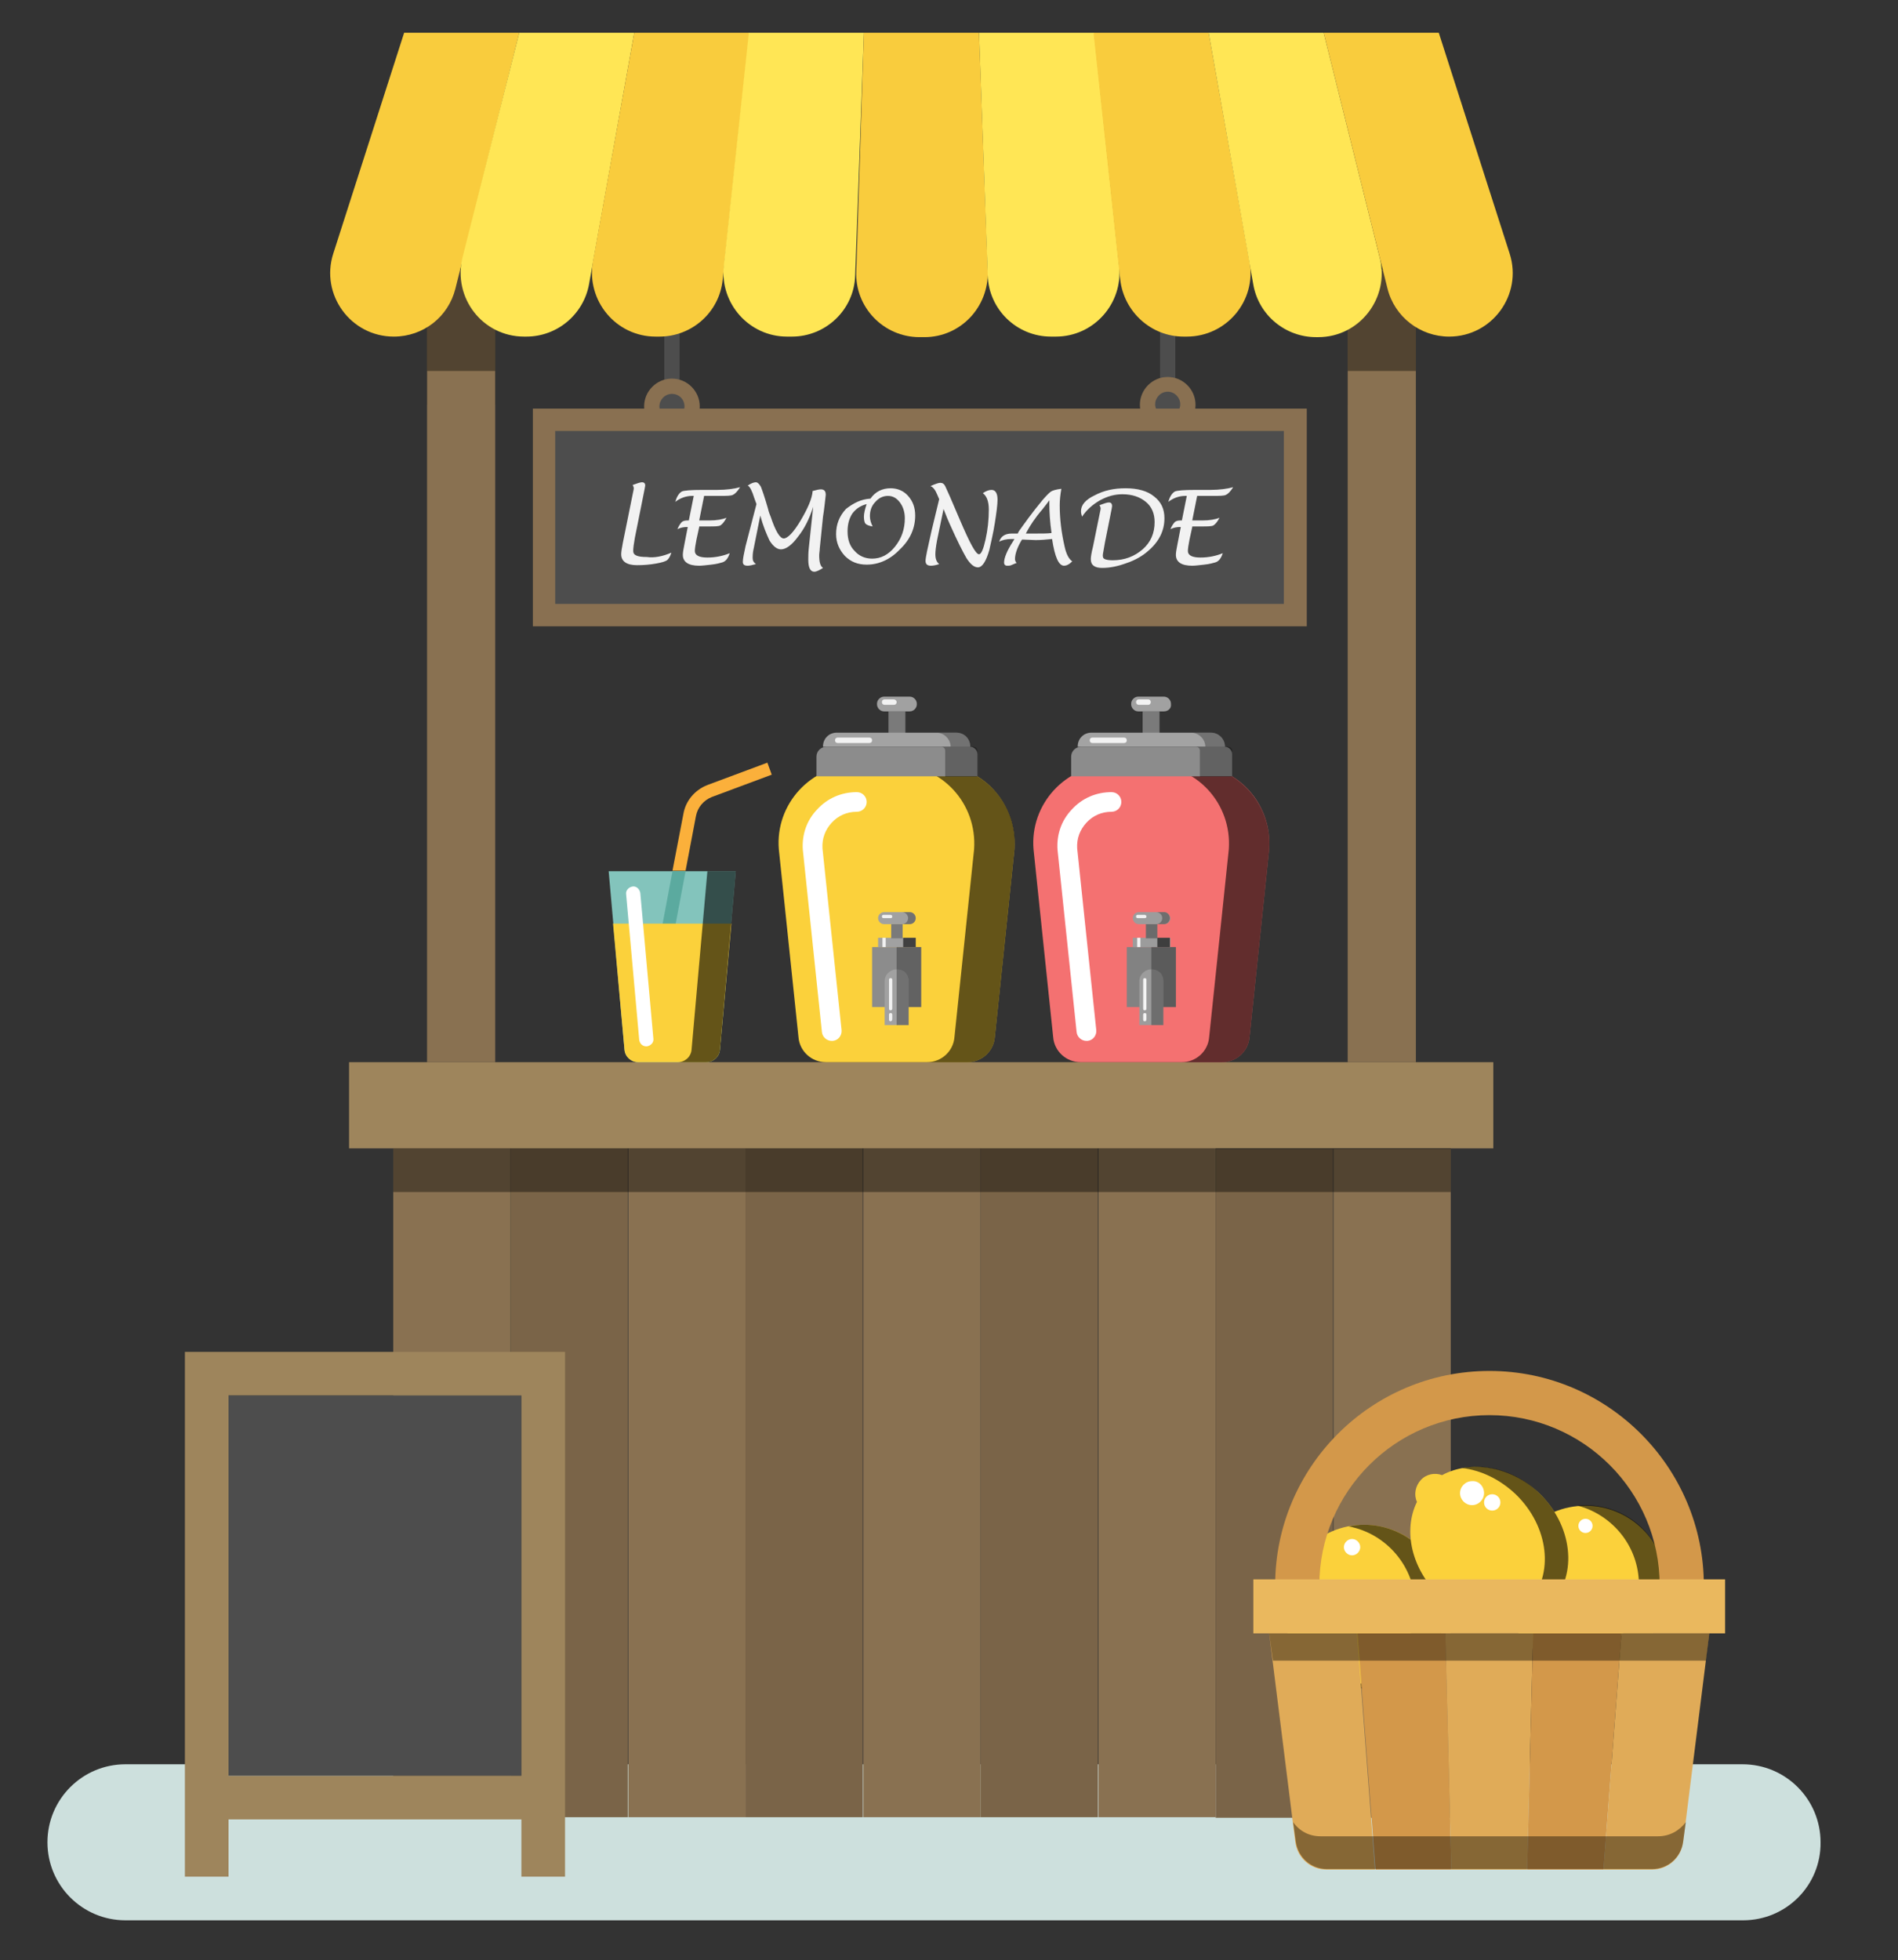 <?xml version="1.0" encoding="utf-8"?>
<!-- Generator: Adobe Illustrator 22.0.0, SVG Export Plug-In . SVG Version: 6.00 Build 0)  -->
<svg version="1.1" id="lemonade_stand" xmlns="http://www.w3.org/2000/svg" xmlns:xlink="http://www.w3.org/1999/xlink" x="0px"
	 y="0px" viewBox="0 0 348 359.3" style="enable-background:new 0 0 348 359.3;" xml:space="preserve">
<rect x="0" y="0" width="348" height="359.3" fill="#333333" stroke="none"/>
<style type="text/css">
	.st0{fill:#CDE0DD;}
	.st1{fill:#4D4D4D;}
	.st2{fill:#897051;}
	.st3{opacity:0.4;}
	.st4{fill:#897151;}
	.st5{fill:#7A6448;}
	.st6{fill:#F9CC3D;}
	.st7{fill:#FFE655;}
	.st8{fill:#F2F2F2;}
	.st9{fill:#9E855C;}
	.st10{fill:#7A7A7A;}
	.st11{fill:#A1A1A1;}
	.st12{fill:#FBD13B;}
	.st13{fill:#FFFFFF;}
	.st14{opacity:0.6;}
	.st15{fill:#A3A3A3;}
	.st16{opacity:0.3;}
	.st17{fill:#8C8C8C;}
	.st18{fill:#F47171;}
	.st19{fill:#828282;}
	.st20{fill:#9C9C9C;}
	.st21{fill:#6B6B6B;}
	.st22{fill:#83C4BC;}
	.st23{fill:#5BAA9F;}
	.st24{fill:#FBB03B;}
	.st25{fill:#D3984A;}
	.st26{fill:#E0AB58;}
	.st27{fill:#EAB85E;}
</style>
<path class="st0" d="M319.6,352H23c-7.9,0-14.3-6.4-14.3-14.3l0,0c0-7.9,6.4-14.3,14.3-14.3h296.5c7.9,0,14.3,6.4,14.3,14.3l0,0
	C333.9,345.6,327.5,352,319.6,352z"/>
<g>
	<g>
		<g>
			<g>
				<rect x="121.8" y="49.4" class="st1" width="2.8" height="25.1"/>
			</g>
			<g>
				<rect x="212.7" y="49.1" class="st1" width="2.8" height="25.1"/>
			</g>
			<g>
				<path class="st1" d="M126.9,74.5c0,2.1-1.7,3.7-3.7,3.7s-3.7-1.7-3.7-3.7c0-2.1,1.7-3.7,3.7-3.7S126.9,72.4,126.9,74.5z"/>
				<path class="st2" d="M123.2,79.6c-2.8,0-5.1-2.3-5.1-5.1c0-2.8,2.3-5.1,5.1-5.1c2.8,0,5.1,2.3,5.1,5.1
					C128.3,77.3,126,79.6,123.2,79.6z M123.2,72.2c-1.3,0-2.3,1.1-2.3,2.3c0,1.3,1.1,2.3,2.3,2.3c1.3,0,2.3-1.1,2.3-2.3
					C125.5,73.2,124.5,72.2,123.2,72.2z"/>
			</g>
			<g>
				<path class="st1" d="M217.8,74.2c0,2.1-1.7,3.7-3.7,3.7c-2.1,0-3.7-1.7-3.7-3.7c0-2.1,1.7-3.7,3.7-3.7
					C216.1,70.5,217.8,72.1,217.8,74.2z"/>
				<path class="st2" d="M214.1,79.3c-2.8,0-5.1-2.3-5.1-5.1c0-2.8,2.3-5.1,5.1-5.1s5.1,2.3,5.1,5.1C219.2,77,216.9,79.3,214.1,79.3
					z M214.1,71.8c-1.3,0-2.3,1.1-2.3,2.3c0,1.3,1.1,2.3,2.3,2.3c1.3,0,2.3-1.1,2.3-2.3C216.4,72.9,215.4,71.8,214.1,71.8z"/>
			</g>
		</g>
		<rect x="78.3" y="49.4" class="st3" width="12.5" height="24.8"/>
		<rect x="247.1" y="49.4" class="st3" width="12.5" height="24.8"/>
		<rect x="78.3" y="49.4" class="st4" width="12.5" height="145.3"/>
		<rect x="247.1" y="49.4" class="st4" width="12.5" height="145.3"/>
		<rect x="78.3" y="43.2" class="st3" width="12.5" height="24.8"/>
		<rect x="247.1" y="43.2" class="st3" width="12.5" height="24.8"/>
		<rect x="72.1" y="210.5" class="st4" width="21.5" height="122.6"/>
		<rect x="93.6" y="210.5" class="st5" width="21.5" height="122.6"/>
		<rect x="115.2" y="210.5" class="st4" width="21.5" height="122.6"/>
		<rect x="136.7" y="210.5" class="st5" width="21.5" height="122.6"/>
		<rect x="158.3" y="210.5" class="st4" width="21.5" height="122.6"/>
		<rect x="179.8" y="210.5" class="st5" width="21.5" height="122.6"/>
		<rect x="201.4" y="210.5" class="st4" width="21.5" height="122.6"/>
		<rect x="222.9" y="210.6" class="st5" width="21.5" height="122.6"/>
		<rect x="244.5" y="210.6" class="st4" width="21.5" height="122.6"/>
		<g>
			<path class="st6" d="M74.1,6h21.1L83.5,52.9c-1.3,5.2-5.9,8.8-11.3,8.8l0,0c-7.9,0-13.5-7.7-11.1-15.2L74.1,6z"/>
			<path class="st7" d="M95.2,6h21.1L108,52.1c-1,5.5-5.8,9.6-11.5,9.6h-0.4c-7.6,0-13.1-7.1-11.3-14.5L95.2,6z"/>
			<path class="st6" d="M116.3,6h21.1l-4.9,45.3c-0.6,5.9-5.6,10.4-11.6,10.4h-0.7c-7.2,0-12.7-6.5-11.5-13.7L116.3,6z"/>
			<path class="st7" d="M137.3,6h21.1l-1.6,44.5c-0.2,6.3-5.4,11.2-11.6,11.2h-0.9c-6.9,0-12.3-6-11.6-12.9L137.3,6z"/>
			<path class="st6" d="M158.4,6h21.1l1.6,43.7c0.2,6.6-5,12.1-11.6,12.1h-0.9c-6.6,0-11.9-5.5-11.6-12.1L158.4,6z"/>
			<path class="st7" d="M179.5,6h21.1l4.6,42.8c0.7,6.9-4.7,12.9-11.6,12.9h-0.9c-6.3,0-11.4-5-11.6-11.2L179.5,6z"/>
			<path class="st6" d="M200.5,6h21.1l7.5,42c1.3,7.1-4.2,13.7-11.5,13.7H217c-5.9,0-10.9-4.5-11.6-10.4L200.5,6z"/>
			<path class="st7" d="M221.6,6h21.1L253,47.3c1.8,7.3-3.7,14.5-11.3,14.5h-0.4c-5.6,0-10.5-4-11.5-9.6L221.6,6z"/>
			<path class="st6" d="M242.7,6h21.1l13,40.5c2.4,7.5-3.2,15.2-11.1,15.2h0c-5.3,0-10-3.6-11.3-8.8L242.7,6z"/>
		</g>
		<g>
			<rect x="99.8" y="76.9" class="st1" width="137.7" height="35.8"/>
			<path class="st2" d="M239.5,114.8H97.7V74.9h141.9V114.8z M101.8,110.7h133.6V79H101.8V110.7z"/>
		</g>
		<g>
			<path class="st8" d="M123.1,101.3c-0.2,0.6-0.4,1-0.7,1.3c-0.3,0.3-1,0.5-2.1,0.7c-1.1,0.2-2.3,0.3-3.5,0.3c-1.9,0-2.9-0.7-2.9-2
				c0-0.4,0.1-1.1,0.3-2.1l1.8-8.9c0.1-0.5,0.2-0.9,0.2-1.1c0-0.2-0.1-0.4-0.2-0.6c0.8-0.3,1.4-0.5,1.7-0.5c0.4,0,0.6,0.2,0.6,0.6
				c0,0.1-0.1,0.6-0.3,1.6l-1.6,8c-0.2,1.1-0.3,1.9-0.3,2.4c0,0.8,0.8,1.1,2.5,1.1C119.9,102.3,121.5,102,123.1,101.3z"/>
			<path class="st8" d="M128.2,96.6l-0.5,2.3c-0.2,1-0.3,1.7-0.3,2.1c0,0.8,0.8,1.2,2.3,1.2c1.5,0,2.9-0.3,4.1-0.8
				c-0.3,0.9-0.7,1.5-1.4,1.7c-0.4,0.1-1,0.3-2,0.4c-0.9,0.1-1.7,0.2-2.2,0.2c-2,0-3-0.7-3-2c0-0.4,0.1-1,0.3-2l0.6-3.1h-0.1
				c-0.6,0-1.2,0.1-1.8,0.4c0.3-0.7,0.6-1.1,0.8-1.3c0.2-0.2,0.6-0.3,1-0.3h0.3l0.9-4.5h-0.3c-1.1,0-2.2,0.4-3.1,1.1
				c0.3-1,0.7-1.6,1.2-1.9c0.4-0.2,1.7-0.3,3.8-0.3h2.7c1.7,0,3.1-0.2,4.2-0.5c-0.5,0.8-0.9,1.2-1.3,1.4c-0.4,0.2-1.2,0.2-2.4,0.2
				h-2.9l-0.9,4.5h1.9c1.3,0,2.4-0.2,3.1-0.5c-0.4,0.8-0.8,1.2-1.1,1.4c-0.3,0.2-1.1,0.2-2.3,0.2H128.2z"/>
			<path class="st8" d="M139.4,94.5l-1.2,6c-0.2,0.8-0.2,1.4-0.2,1.8c0,0.5,0.2,0.8,0.6,1.1c-0.7,0.2-1.2,0.3-1.5,0.3
				c-0.6,0-0.9-0.2-0.9-0.7c0-0.6,0.2-1.5,0.5-2.9l2-7.7l-0.4-1.1c-0.4-1.3-0.8-2.1-1.2-2.3c0.6-0.4,1.1-0.6,1.5-0.6
				c0.3,0,0.6,0.3,0.9,0.8c0.2,0.5,0.7,1.9,1.3,4c0.1,0.4,0.2,0.8,0.3,1l0.2,0.5c0.9,2.7,1.7,4,2.4,4c0.7,0,1.8-1.1,3.1-3.3
				c1.3-2.2,2.1-4,2.2-5.4c0.7-0.2,1.2-0.3,1.5-0.3c0.6,0,0.9,0.3,0.9,1c0,0.2-0.1,0.8-0.2,1.8c-0.1,0.9-0.2,1.6-0.3,2.2l-0.6,5.9
				c0,0.4-0.1,0.8-0.1,1.2c0,1.2,0.2,2,0.7,2.3c-0.6,0.4-1.2,0.7-1.6,0.7c-0.7,0-1.1-0.7-1.1-2.2c0-0.6,0-1.3,0.1-2.2l0.8-7.5
				c-0.7,2.2-1.6,4-2.8,5.5c-1.1,1.5-2.2,2.3-3.1,2.3c-0.7,0-1.4-0.5-2.1-1.6C140.5,97.8,139.9,96.4,139.4,94.5z"/>
			<path class="st8" d="M159.6,91.4c0.9-1.3,2.2-1.9,3.7-1.9c1.3,0,2.4,0.5,3.2,1.4c0.9,1,1.3,2.2,1.3,3.6c0,2.3-0.9,4.4-2.8,6.2
				c-1.8,1.9-3.9,2.8-6.1,2.8c-1.6,0-2.9-0.5-4-1.6c-1-1.1-1.6-2.4-1.6-4c0-1.8,0.6-3.3,1.8-4.6C156.5,92.2,157.9,91.5,159.6,91.4z
				 M158.9,92.4c-1.1,0.3-1.9,0.8-2.6,1.7c-0.6,0.9-0.9,2-0.9,3.3c0,1.5,0.4,2.7,1.3,3.6c0.8,0.9,1.9,1.4,3.2,1.4
				c1.6,0,3-0.7,4.2-2.2c1.2-1.5,1.8-3.2,1.8-5.2c0-1.1-0.3-2.1-0.9-2.9c-0.6-0.8-1.3-1.2-2.2-1.2c-0.9,0-1.7,0.4-2.3,1.1
				c-0.7,0.7-1,1.6-1,2.6c0,0.7,0.2,1.3,0.5,1.9c-0.7-0.1-1.1-0.3-1.3-0.5c-0.2-0.2-0.3-0.7-0.3-1.3
				C158.4,94.1,158.6,93.3,158.9,92.4z"/>
			<path class="st8" d="M173,93.3l-1.2,5.8c-0.2,1.1-0.3,1.9-0.3,2.5c0,0.8,0.2,1.4,0.7,1.8c-0.6,0.2-1.1,0.3-1.5,0.3
				c-0.7,0-1-0.3-1-0.9c0-0.6,0.4-2.4,1.1-5.5l1.4-5.8l-0.3-0.7c-0.4-1-0.8-1.5-1.3-1.7c0.9-0.4,1.5-0.6,1.8-0.6
				c0.4,0,0.7,0.2,0.9,0.6c0.2,0.4,1.1,2.4,2.7,6.2c1.8,4.2,2.9,6.3,3.5,6.3c0.4,0,0.8-0.9,1.2-2.7c0.4-1.8,0.6-3.6,0.6-5.5
				c0-1.5-0.4-2.5-1.1-3c0.6-0.4,1.1-0.6,1.6-0.6c0.7,0,1.1,0.6,1.1,1.8c0,0.9-0.2,2.4-0.5,4.3c-0.3,1.9-0.7,3.5-1,4.9
				c-0.6,2.1-1.3,3.2-2.1,3.2c-0.7,0-1.4-0.6-2.1-1.7c-0.7-1.2-1.7-3.2-3-6.1c-0.4-0.9-0.7-1.6-0.8-1.9L173,93.3z"/>
			<path class="st8" d="M187.4,98.9l-0.2,0.3c-0.8,1.4-1.1,2.5-1.1,3.3c0,0.2,0.1,0.5,0.3,0.7c-0.1,0-0.5,0.2-1,0.4
				c-0.2,0.1-0.5,0.1-0.7,0.1c-0.4,0-0.6-0.2-0.6-0.6c0-0.8,0.5-2.1,1.6-3.8l0.3-0.5h-0.5c-1,0-1.8,0.2-2.3,0.5
				c0.3-1,1.1-1.5,2.3-1.5l1.1,0l0.2-0.4c1-1.4,2.4-3.4,4.4-5.8c0.7-0.8,1.2-1.3,1.5-1.5c0.3-0.2,1-0.4,1.9-0.5
				c-0.2,1.1-0.3,2.1-0.3,3c0,2.5,0.3,5,0.9,7.6c0.3,1.4,0.8,2.3,1.4,2.7c-0.6,0.6-1.1,0.8-1.5,0.8c-1,0-1.7-1.6-2.2-4.9
				c-1,0.1-2,0.2-3,0.2L187.4,98.9z M188.1,97.8l1.8,0c1.3,0,2.2,0,2.9-0.1c-0.3-2.1-0.4-3.9-0.4-5.3l0-0.7
				c-0.2,0.3-0.6,0.8-1.3,1.7c-1.3,1.5-2.2,2.9-2.8,4L188.1,97.8z"/>
			<path class="st8" d="M198.4,94.7c-0.1-0.3-0.2-0.6-0.2-1c0-1.1,0.8-2.1,2.5-2.9c1.7-0.9,3.5-1.3,5.7-1.3c2.2,0,4,0.5,5.2,1.5
				c1.3,1,1.9,2.3,1.9,4c0,2.3-1,4.3-3,6c-1,0.9-2.4,1.7-3.9,2.2c-1.6,0.6-3.1,0.9-4.5,0.9c-1.4,0-2.1-0.5-2.1-1.6
				c0-0.4,0.1-1.1,0.4-2.3l1.2-5.9c0.1-0.5,0.2-0.9,0.2-1.1c0-0.2-0.1-0.4-0.2-0.6c0.8-0.3,1.4-0.5,1.7-0.5c0.4,0,0.6,0.2,0.6,0.7
				c0,0.1-0.1,0.6-0.3,1.6l-1,5c-0.2,1.3-0.4,2.1-0.4,2.4c0,0.4,0.1,0.6,0.4,0.7c0.2,0.1,0.7,0.2,1.4,0.2c2.2,0,4-0.7,5.5-2
				c1.5-1.3,2.2-3,2.2-5c0-1.5-0.5-2.8-1.6-3.7c-1.1-0.9-2.5-1.4-4.3-1.4c-1.5,0-2.8,0.4-4.1,1.1C200.3,92.5,199.2,93.5,198.4,94.7z
				"/>
			<path class="st8" d="M218.6,96.6l-0.5,2.3c-0.2,1-0.3,1.7-0.3,2.1c0,0.8,0.8,1.2,2.3,1.2c1.5,0,2.9-0.3,4.1-0.8
				c-0.3,0.9-0.7,1.5-1.4,1.7c-0.4,0.1-1,0.3-2,0.4c-0.9,0.1-1.7,0.2-2.2,0.2c-2,0-3-0.7-3-2c0-0.4,0.1-1,0.3-2l0.6-3.1h-0.1
				c-0.6,0-1.2,0.1-1.8,0.4c0.3-0.7,0.6-1.1,0.8-1.3c0.2-0.2,0.6-0.3,1-0.3h0.3l0.9-4.5h-0.3c-1.1,0-2.2,0.4-3.1,1.1
				c0.3-1,0.7-1.6,1.2-1.9c0.4-0.2,1.7-0.3,3.8-0.3h2.7c1.7,0,3.1-0.2,4.2-0.5c-0.5,0.8-0.9,1.2-1.3,1.4c-0.4,0.2-1.2,0.2-2.4,0.2
				h-2.9l-0.9,4.5h1.9c1.3,0,2.4-0.2,3.1-0.5c-0.4,0.8-0.8,1.2-1.1,1.4c-0.3,0.2-1.1,0.2-2.3,0.2H218.6z"/>
		</g>
		<rect x="64" y="194.7" class="st9" width="209.8" height="15.8"/>
		<rect x="72.1" y="210.5" class="st3" width="193.9" height="8"/>
	</g>
	<g>
		<g>
			<rect x="162.9" y="130.4" class="st10" width="3.1" height="5.3"/>
		</g>
		<g>
			<path class="st11" d="M166.8,130.4h-4.7c-0.7,0-1.3-0.6-1.3-1.3V129c0-0.7,0.6-1.3,1.3-1.3h4.7c0.7,0,1.3,0.6,1.3,1.3v0.1
				C168.1,129.8,167.5,130.4,166.8,130.4z"/>
		</g>
		<g>
			<path class="st8" d="M163.9,128.2h-1.7c-0.3,0-0.5,0.2-0.5,0.5s0.2,0.5,0.5,0.5h1.7c0.3,0,0.5-0.2,0.5-0.5
				S164.1,128.2,163.9,128.2z"/>
		</g>
		<g>
			<path class="st12" d="M177.4,194.7h-26c-2.6,0-4.8-2-5-4.6l-3.6-34.4c-0.7-8.3,5.9-15.5,14.3-15.5h14.6c8.4,0,14.9,7.1,14.3,15.5
				l-3.6,34.4C182.2,192.7,180,194.7,177.4,194.7z"/>
		</g>
		<g>
			<g>
				<path class="st13" d="M152.5,190.8c-0.9,0-1.7-0.7-1.8-1.6l-3.5-33.4c-0.2-2.8,0.7-5.4,2.6-7.4c1.9-2.1,4.5-3.2,7.3-3.2
					c1,0,1.8,0.8,1.8,1.8c0,1-0.8,1.8-1.8,1.8c-1.8,0-3.4,0.7-4.6,2c-1.2,1.3-1.8,2.9-1.7,4.7l3.5,33.3c0.1,1-0.6,1.9-1.6,2
					C152.7,190.8,152.6,190.8,152.5,190.8z"/>
			</g>
		</g>
		<g class="st14">
			<path d="M171.7,140.2h-7.4c8.4,0,14.9,7.1,14.3,15.5l-3.6,34.4c-0.2,2.6-2.4,4.6-5,4.6h7.4c2.6,0,4.8-2,5-4.6l3.6-34.4
				C186.7,147.4,180.1,140.2,171.7,140.2z"/>
		</g>
		<g>
			<path class="st15" d="M177.9,136.9h-27v-0.1c0-1.4,1.1-2.5,2.5-2.5h21.9C176.8,134.3,177.9,135.4,177.9,136.9L177.9,136.9z"/>
		</g>
		<g class="st16">
			<path d="M175.3,134.3h-3.6c1.4,0,2.6,1.2,2.6,2.6h3.6C177.9,135.4,176.8,134.3,175.3,134.3z"/>
		</g>
		<g>
			<g>
				<rect x="159.9" y="173.6" class="st17" width="9" height="11"/>
			</g>
			<g class="st16">
				<rect x="164.4" y="173.6" width="4.5" height="11"/>
			</g>
			<g>
				<path class="st11" d="M166.6,179.9v8h-4.4v-8c0-0.7,0.3-1.3,0.8-1.7c0.2-0.2,0.5-0.3,0.7-0.4c0.2-0.1,0.4-0.1,0.7-0.1
					c0.6,0,1.2,0.2,1.6,0.6C166.4,178.7,166.6,179.3,166.6,179.9z"/>
			</g>
			<g>
				<path class="st8" d="M163.3,185.2c-0.2,0-0.3-0.1-0.3-0.3v-5.3c0-0.2,0.1-0.3,0.3-0.3c0.2,0,0.3,0.1,0.3,0.3v5.3
					C163.6,185.1,163.4,185.2,163.3,185.2z"/>
			</g>
			<g>
				<path class="st8" d="M163.3,187.2c-0.2,0-0.3-0.1-0.3-0.3V186c0-0.2,0.1-0.3,0.3-0.3c0.2,0,0.3,0.1,0.3,0.3v0.8
					C163.6,187.1,163.4,187.2,163.3,187.2z"/>
			</g>
			<g>
				<rect x="161" y="171.9" class="st11" width="6.9" height="1.7"/>
			</g>
			<g>
				<rect x="163.4" y="169.4" class="st10" width="2.1" height="2.6"/>
			</g>
			<g>
				<path class="st11" d="M166.8,167.2h-4.7c-0.6,0-1.1,0.5-1.1,1.1c0,0.6,0.5,1.1,1.1,1.1h4.7c0.6,0,1.1-0.5,1.1-1.1
					C167.9,167.7,167.4,167.2,166.8,167.2z"/>
			</g>
			<g class="st16">
				<path d="M166.8,167.2h-1.4c0.6,0,1.1,0.5,1.1,1.1c0,0.6-0.5,1.1-1.1,1.1h1.4c0.6,0,1.1-0.5,1.1-1.1
					C167.9,167.7,167.4,167.2,166.8,167.2z"/>
			</g>
			<g class="st14">
				<rect x="165.6" y="171.9" width="2.3" height="1.7"/>
			</g>
			<g>
				<rect x="161.8" y="171.9" class="st8" width="0.6" height="1.7"/>
			</g>
			<g class="st16">
				<path d="M166.6,179.9v8h-2.2v-10.2c0.6,0,1.2,0.2,1.6,0.6C166.4,178.7,166.6,179.3,166.6,179.9z"/>
			</g>
			<g>
				<path class="st8" d="M163.3,167.7H162c-0.2,0-0.3,0.1-0.3,0.3c0,0.2,0.1,0.3,0.3,0.3h1.3c0.2,0,0.3-0.1,0.3-0.3
					C163.6,167.9,163.5,167.7,163.3,167.7z"/>
			</g>
		</g>
		<g>
			<path class="st17" d="M179.2,142.3h-29.5v-3.6c0-1,0.8-1.8,1.8-1.8h26.4c0.7,0,1.3,0.6,1.3,1.3V142.3z"/>
		</g>
		<g class="st16">
			<path d="M178.5,136.9h-5.9c0.4,0,0.7,0.3,0.7,0.7v4.8h5.9v-4.8C179.2,137.2,178.9,136.9,178.5,136.9z"/>
		</g>
		<g>
			<path class="st8" d="M159.4,135.2h-5.8c-0.3,0-0.5,0.2-0.5,0.5c0,0.3,0.2,0.5,0.5,0.5h5.8c0.3,0,0.5-0.2,0.5-0.5
				C159.9,135.4,159.7,135.2,159.4,135.2z"/>
		</g>
	</g>
	<g>
		<rect x="209.5" y="130.4" class="st10" width="3.1" height="5.3"/>
		<path class="st11" d="M213.4,130.4h-4.7c-0.7,0-1.3-0.6-1.3-1.3V129c0-0.7,0.6-1.3,1.3-1.3h4.7c0.7,0,1.3,0.6,1.3,1.3v0.1
			C214.8,129.8,214.2,130.4,213.4,130.4z"/>
		<path class="st8" d="M210.5,128.2h-1.7c-0.3,0-0.5,0.2-0.5,0.5s0.2,0.5,0.5,0.5h1.7c0.3,0,0.5-0.2,0.5-0.5
			S210.8,128.2,210.5,128.2z"/>
		<path class="st18" d="M224.1,194.7h-26c-2.6,0-4.8-2-5-4.6l-3.6-34.4c-0.7-8.3,5.9-15.5,14.3-15.5h14.6c8.4,0,14.9,7.1,14.3,15.5
			l-3.6,34.4C228.9,192.7,226.7,194.7,224.1,194.7z"/>
		<g>
			<path class="st13" d="M199.2,190.8c-0.9,0-1.7-0.7-1.8-1.6l-3.5-33.4c-0.2-2.8,0.7-5.4,2.6-7.4c1.9-2.1,4.5-3.2,7.3-3.2
				c1,0,1.8,0.8,1.8,1.8c0,1-0.8,1.8-1.8,1.8c-1.8,0-3.4,0.7-4.6,2c-1.2,1.3-1.8,2.9-1.7,4.7l3.5,33.3c0.1,1-0.6,1.9-1.6,2
				C199.3,190.8,199.3,190.8,199.2,190.8z"/>
		</g>
		<path class="st14" d="M218.4,140.2H211c8.4,0,14.9,7.1,14.3,15.5l-3.6,34.4c-0.2,2.6-2.4,4.6-5,4.6h7.4c2.6,0,4.8-2,5-4.6
			l3.6-34.4C233.3,147.4,226.8,140.2,218.4,140.2z"/>
		<path class="st15" d="M224.6,136.9h-27v-0.1c0-1.4,1.1-2.5,2.5-2.5h21.9C223.4,134.3,224.6,135.4,224.6,136.9L224.6,136.9z"/>
		<path class="st16" d="M222,134.3h-3.6c1.4,0,2.6,1.2,2.6,2.6h3.6C224.6,135.4,223.4,134.3,222,134.3z"/>
		<g>
			<g>
				<rect x="206.6" y="173.6" class="st19" width="9" height="11"/>
			</g>
			<g class="st16">
				<rect x="211.1" y="173.6" width="4.5" height="11"/>
			</g>
			<g>
				<path class="st20" d="M213.3,179.9v8h-4.4v-8c0-0.7,0.3-1.3,0.8-1.7c0.2-0.2,0.5-0.3,0.7-0.4c0.2-0.1,0.4-0.1,0.7-0.1
					c0.6,0,1.2,0.2,1.6,0.6C213.1,178.7,213.3,179.3,213.3,179.9z"/>
			</g>
			<g>
				<path class="st8" d="M209.9,185.2c-0.2,0-0.3-0.1-0.3-0.3v-5.3c0-0.2,0.1-0.3,0.3-0.3c0.2,0,0.3,0.1,0.3,0.3v5.3
					C210.2,185.1,210.1,185.2,209.9,185.2z"/>
			</g>
			<g>
				<path class="st8" d="M209.9,187.2c-0.2,0-0.3-0.1-0.3-0.3V186c0-0.2,0.1-0.3,0.3-0.3c0.2,0,0.3,0.1,0.3,0.3v0.8
					C210.2,187.1,210.1,187.2,209.9,187.2z"/>
			</g>
			<g>
				<rect x="207.7" y="171.9" class="st20" width="6.9" height="1.7"/>
			</g>
			<g>
				<rect x="210.1" y="169.4" class="st21" width="2.1" height="2.6"/>
			</g>
			<g>
				<path class="st20" d="M213.5,167.2h-4.7c-0.6,0-1.1,0.5-1.1,1.1c0,0.6,0.5,1.1,1.1,1.1h4.7c0.6,0,1.1-0.5,1.1-1.1
					C214.5,167.7,214,167.2,213.5,167.2z"/>
			</g>
			<g class="st16">
				<path d="M213.5,167.2H212c0.6,0,1.1,0.5,1.1,1.1c0,0.6-0.5,1.1-1.1,1.1h1.4c0.6,0,1.1-0.5,1.1-1.1
					C214.5,167.7,214,167.2,213.5,167.2z"/>
			</g>
			<g class="st14">
				<rect x="212.2" y="171.9" width="2.3" height="1.7"/>
			</g>
			<g>
				<rect x="208.5" y="171.9" class="st8" width="0.6" height="1.7"/>
			</g>
			<g class="st16">
				<path d="M213.3,179.9v8h-2.2v-10.2c0.6,0,1.2,0.2,1.6,0.6C213.1,178.7,213.3,179.3,213.3,179.9z"/>
			</g>
			<g>
				<path class="st8" d="M209.9,167.7h-1.3c-0.2,0-0.3,0.1-0.3,0.3c0,0.2,0.1,0.3,0.3,0.3h1.3c0.2,0,0.3-0.1,0.3-0.3
					C210.2,167.9,210.1,167.7,209.9,167.7z"/>
			</g>
		</g>
		<path class="st17" d="M225.9,142.3h-29.5v-3.6c0-1,0.8-1.8,1.8-1.8h26.4c0.7,0,1.3,0.6,1.3,1.3V142.3z"/>
		<path class="st16" d="M225.2,136.9h-5.9c0.4,0,0.7,0.3,0.7,0.7v4.8h5.9v-4.8C225.9,137.2,225.6,136.9,225.2,136.9z"/>
		<path class="st8" d="M206.1,135.2h-5.8c-0.3,0-0.5,0.2-0.5,0.5c0,0.3,0.2,0.5,0.5,0.5h5.8c0.3,0,0.5-0.2,0.5-0.5
			C206.6,135.4,206.4,135.2,206.1,135.2z"/>
	</g>
	<g>
		<path class="st22" d="M134.9,159.7l-2.9,32.7c-0.1,1.3-1.2,2.3-2.5,2.3H117c-1.3,0-2.4-1-2.5-2.3l-2.9-32.7H134.9z"/>
		<polygon class="st23" points="125.7,159.7 119.9,190.5 117.6,190 123.3,159.7 		"/>
		<path class="st24" d="M141.5,142l-11,4.1c-1.5,0.6-2.6,1.9-2.9,3.5l-1.9,10h-2.4l2-10.4c0.4-2.4,2.1-4.4,4.4-5.3l11-4.1L141.5,142
			z"/>
		<path class="st12" d="M112.4,169.3l2.1,23.1c0.1,1.3,1.2,2.3,2.5,2.3h12.5c1.3,0,2.4-1,2.5-2.3l2.1-23.1H112.4z"/>
		<path class="st14" d="M129.7,159.7l-2.9,32.7c-0.1,1.3-1.2,2.3-2.5,2.3h5.2c1.3,0,2.4-1,2.5-2.3l2.9-32.7H129.7z"/>
		<g>
			<path class="st13" d="M118.5,191.8c-0.7,0-1.2-0.5-1.3-1.2l-2.4-26.7c-0.1-0.7,0.5-1.3,1.2-1.4c0.7-0.1,1.3,0.5,1.4,1.2l2.4,26.7
				c0.1,0.7-0.5,1.3-1.2,1.4C118.5,191.8,118.5,191.8,118.5,191.8z"/>
		</g>
	</g>
	<g>
		<g>
			<circle class="st12" cx="290.7" cy="290.9" r="14.9"/>
			<path class="st14" d="M290.7,275.9c-0.5,0-0.9,0-1.4,0.1c6.4,1.7,11.2,7.5,11.2,14.5c0,7.8-6,14.2-13.6,14.9
				c1.2,0.3,2.4,0.5,3.7,0.5c8.3,0,14.9-6.7,14.9-14.9C305.7,282.6,299,275.9,290.7,275.9z"/>
		</g>
		<g>
			<circle class="st12" cx="250.1" cy="294.4" r="14.9"/>
			<path class="st14" d="M250.1,279.5c-0.9,0-1.9,0.1-2.8,0.3c6.9,1.3,12.2,7.4,12.2,14.7c0,7.3-5.3,13.4-12.2,14.7
				c0.9,0.2,1.8,0.3,2.8,0.3c8.3,0,14.9-6.7,14.9-14.9C265,286.2,258.3,279.5,250.1,279.5z"/>
		</g>
		<g>
			<path class="st12" d="M264.4,270.4c-1.3-0.5-2.9-0.2-3.9,0.9c-1,1.1-1.3,2.7-0.7,4c-2.6,5.3-1,12.4,4.3,17.4
				c6.2,5.9,15.3,6.4,20.3,1.1c5-5.3,3.9-14.3-2.3-20.2C276.8,268.7,269.6,267.6,264.4,270.4z"/>
			<path class="st14" d="M282.1,273.6c-4.1-3.9-9.4-5.4-14-4.5c3.4,0.4,6.8,2,9.7,4.7c6.2,5.9,7.3,14.9,2.3,20.2
				c-1.7,1.8-3.9,2.9-6.3,3.4c4,0.5,7.9-0.7,10.6-3.5C289.4,288.6,288.3,279.5,282.1,273.6z"/>
		</g>
		<g>
			<g>
				<path class="st25" d="M312.4,290.6h-8.1c0-17.2-14-31.2-31.2-31.2s-31.2,14-31.2,31.2h-8.1c0-21.7,17.6-39.3,39.3-39.3
					S312.4,269,312.4,290.6z"/>
			</g>
			<g>
				<path class="st26" d="M232.7,299.4h16.1l3.3,43.3h-8.9c-2.9,0-5.3-2.1-5.7-5L232.7,299.4z"/>
				<polygon class="st25" points="248.9,299.4 265,299.4 266.1,342.7 252.2,342.7 				"/>
				<polygon class="st26" points="265,299.4 281.1,299.4 280,342.7 266.1,342.7 				"/>
				<polygon class="st25" points="281.1,299.4 297.3,299.4 294,342.7 280,342.7 				"/>
				<path class="st26" d="M297.3,299.4h16.1l-4.8,38.3c-0.4,2.9-2.8,5-5.7,5H294L297.3,299.4z"/>
			</g>
			<polygon class="st3" points="233.4,304.4 312.8,304.4 313.4,299.4 232.7,299.4 			"/>
			<path class="st3" d="M304,336.6h-61.9c-2.1,0-3.9-1-5-2.6l0.5,3.6c0.4,2.9,2.8,5,5.7,5h59.6c2.9,0,5.3-2.1,5.7-5l0.5-3.6
				C307.9,335.6,306.1,336.6,304,336.6z"/>
			<rect x="229.8" y="289.5" class="st27" width="86.5" height="9.9"/>
		</g>
		<circle class="st13" cx="273.6" cy="275.4" r="1.5"/>
		<path class="st13" d="M272.1,273.7c0,1.2-1,2.2-2.2,2.2c-1.2,0-2.2-1-2.2-2.2c0-1.2,1-2.2,2.2-2.2
			C271.1,271.4,272.1,272.4,272.1,273.7z"/>
		<circle class="st13" cx="290.7" cy="279.7" r="1.3"/>
		<path class="st13" d="M249.4,283.6c0,0.8-0.7,1.5-1.5,1.5c-0.8,0-1.5-0.7-1.5-1.5c0-0.8,0.7-1.5,1.5-1.5
			C248.7,282.1,249.4,282.8,249.4,283.6z"/>
	</g>
	<g>
		<g>
			<g>
				<path class="st9" d="M33.9,247.8V344h8v-10.5h53.7V344h8v-96.2H33.9z M41.9,325.5v-69.7h53.7v69.7H41.9z"/>
			</g>
			<g>
				<rect x="41.9" y="255.8" class="st1" width="53.7" height="69.7"/>
			</g>
		</g>
	</g>
</g>
</svg>
